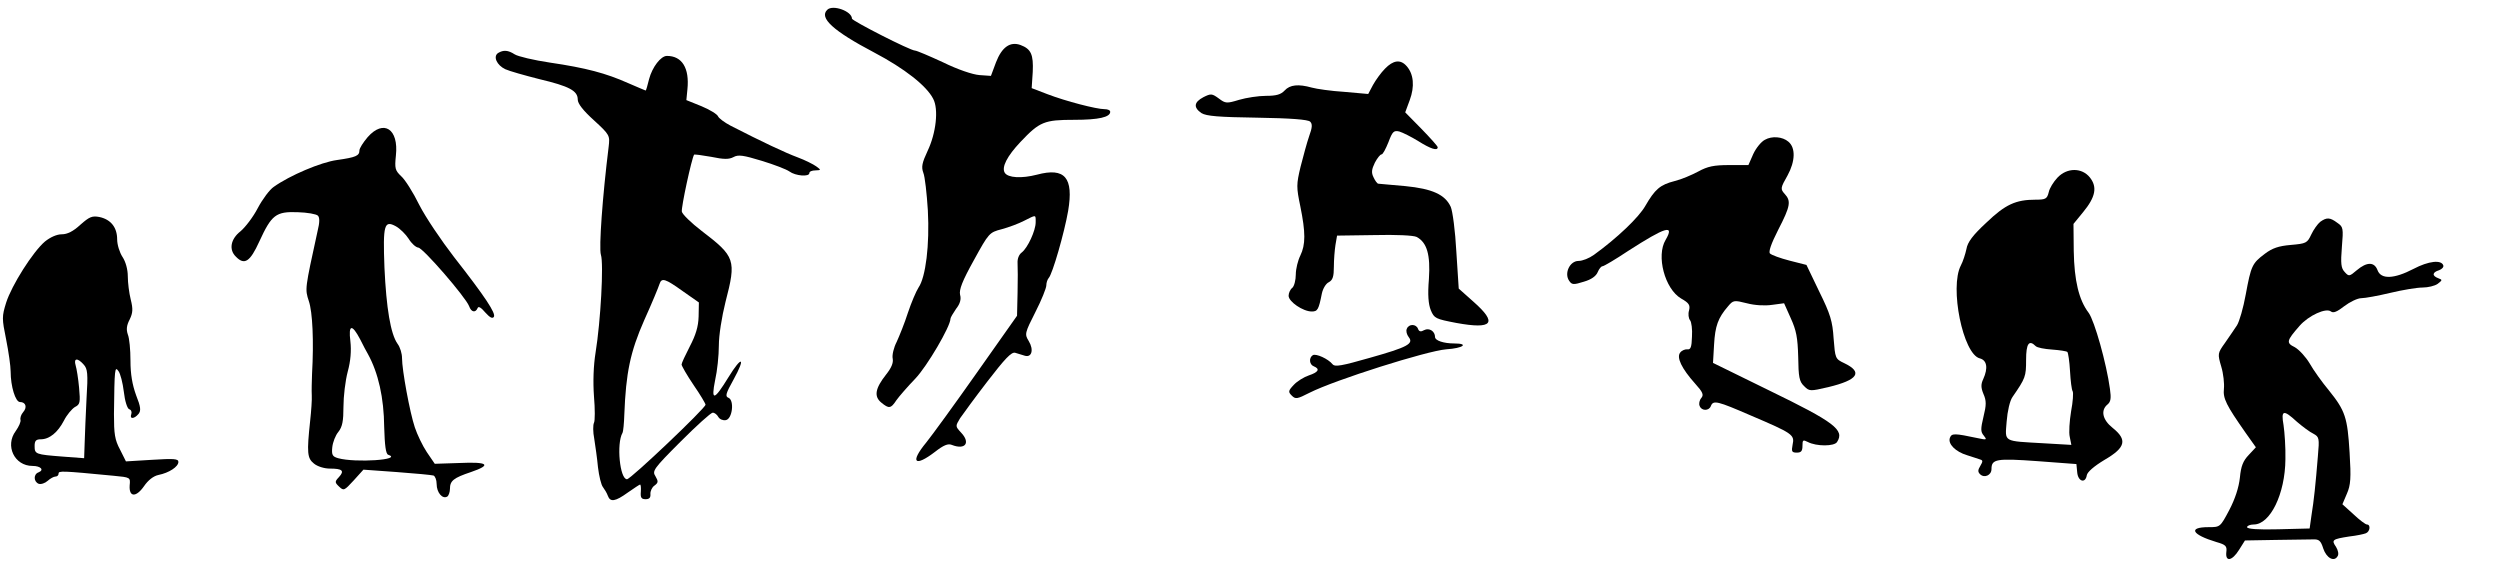 <?xml version="1.0" standalone="no"?>
<!DOCTYPE svg PUBLIC "-//W3C//DTD SVG 20010904//EN"
 "http://www.w3.org/TR/2001/REC-SVG-20010904/DTD/svg10.dtd">
<svg version="1.0" xmlns="http://www.w3.org/2000/svg"
 width="939pt" height="217pt" viewBox="0 0 939 217"
 preserveAspectRatio="xMidYMid meet">
<g transform="translate(0,217) scale(0.1,-0.1)"
fill="#000000" stroke="none">
<path d="M3107 2133 c-31 -30 22 -79 176 -160 114 -60 197 -125 222 -174 21
-39 11 -129 -21 -196 -21 -45 -24 -60 -16 -82 6 -14 13 -78 17 -141 7 -130 -8
-251 -35 -290 -9 -14 -27 -56 -40 -95 -12 -38 -32 -87 -42 -109 -11 -21 -18
-50 -15 -63 3 -16 -5 -35 -25 -60 -41 -52 -46 -82 -18 -105 29 -24 36 -23 57
9 10 14 42 51 71 81 44 46 132 196 132 225 0 4 10 21 21 37 15 19 20 36 15 53
-4 19 8 51 52 130 56 102 58 104 104 116 26 7 64 21 85 32 46 23 43 24 43 -6
0 -31 -30 -96 -52 -113 -11 -8 -17 -24 -16 -40 1 -15 1 -65 0 -112 l-2 -86
-151 -214 c-83 -118 -169 -236 -190 -262 -62 -75 -44 -94 33 -35 32 25 49 32
63 26 51 -20 71 8 35 46 -22 24 -22 24 -4 54 11 16 57 79 104 140 64 83 89
110 103 106 9 -3 25 -8 36 -11 26 -8 35 22 15 55 -16 26 -15 30 25 109 23 45
41 90 41 100 0 10 4 22 9 28 14 14 59 171 73 252 21 125 -12 164 -117 136 -58
-15 -109 -12 -121 7 -13 21 9 63 59 116 72 76 89 83 202 83 92 0 135 10 135
30 0 6 -9 10 -21 10 -31 0 -146 30 -214 56 l-60 23 4 61 c3 65 -6 86 -46 101
-39 14 -70 -8 -92 -65 l-19 -51 -43 3 c-26 2 -82 21 -137 48 -52 24 -99 44
-105 44 -18 0 -237 112 -237 120 0 28 -73 54 -93 33z"/>
<path d="M1871 1971 c-20 -13 -5 -46 27 -61 15 -7 72 -23 127 -37 114 -27 145
-44 145 -77 0 -15 20 -41 61 -78 60 -55 60 -57 55 -100 -23 -185 -37 -380 -29
-405 11 -33 -1 -250 -20 -367 -8 -50 -10 -110 -6 -165 4 -47 4 -92 0 -99 -4
-8 -4 -35 1 -60 4 -26 11 -74 14 -107 4 -33 12 -67 19 -75 6 -8 15 -23 18 -32
9 -25 28 -22 75 12 23 16 44 30 46 30 3 0 4 -12 3 -27 -2 -22 2 -28 18 -28 14
0 19 6 18 19 -1 11 6 26 15 32 15 11 15 16 4 35 -13 20 -8 28 94 130 60 60
114 109 121 109 7 0 16 -7 21 -16 5 -9 18 -14 28 -12 25 4 33 75 10 84 -13 5
-10 16 19 68 47 85 32 92 -19 9 -54 -88 -66 -91 -50 -11 8 35 14 93 14 130 0
39 11 108 25 164 41 158 37 170 -90 267 -38 29 -72 62 -74 72 -3 16 37 200 46
214 1 2 30 -2 64 -8 48 -10 67 -10 84 -1 18 10 37 7 106 -14 46 -14 93 -32
104 -40 23 -17 75 -21 75 -6 0 6 10 10 23 10 21 1 22 1 3 15 -11 8 -43 24 -70
34 -46 17 -133 58 -252 119 -23 12 -44 28 -47 35 -3 8 -31 25 -62 38 l-57 23
4 41 c8 79 -20 125 -77 125 -23 0 -55 -42 -67 -87 -6 -24 -11 -43 -13 -43 -1
0 -31 13 -66 28 -83 37 -158 57 -294 77 -60 9 -120 23 -132 31 -25 16 -42 17
-62 5z m694 -895 l60 -42 -1 -53 c-1 -38 -11 -70 -33 -112 -17 -33 -31 -63
-31 -68 0 -5 20 -40 45 -77 25 -36 45 -70 45 -74 0 -13 -281 -280 -295 -280
-27 0 -40 134 -17 174 3 5 6 37 7 70 6 155 22 234 75 354 29 64 54 125 57 135
8 25 21 21 88 -27z"/>
<path d="M5202 1912 c-15 -15 -35 -43 -45 -61 l-18 -34 -90 8 c-49 3 -104 11
-122 16 -50 14 -82 11 -102 -11 -14 -15 -31 -20 -70 -20 -28 0 -74 -7 -101
-15 -46 -14 -51 -14 -76 5 -26 19 -30 19 -58 5 -36 -19 -38 -39 -7 -60 18 -11
64 -15 209 -17 126 -2 191 -7 199 -15 9 -9 8 -22 -4 -55 -8 -23 -22 -75 -32
-114 -16 -67 -16 -77 -1 -149 20 -98 20 -144 0 -185 -9 -18 -17 -50 -17 -71 0
-21 -6 -44 -13 -50 -8 -6 -14 -20 -14 -30 0 -22 54 -59 87 -59 22 0 26 7 38
68 4 18 15 37 26 42 15 8 19 22 19 58 0 26 3 63 6 82 l6 35 140 2 c81 2 147
-1 159 -7 39 -21 52 -67 46 -158 -5 -60 -2 -94 7 -117 13 -31 18 -33 96 -48
137 -25 156 -1 64 80 l-55 49 -9 139 c-4 77 -14 152 -21 168 -21 46 -69 68
-171 78 -51 4 -96 9 -101 9 -4 0 -12 11 -18 24 -9 18 -7 30 5 55 9 17 20 31
25 31 5 0 16 21 26 46 15 40 20 45 41 40 13 -4 45 -20 71 -36 46 -29 73 -38
73 -23 0 4 -28 35 -61 69 l-61 62 17 46 c19 51 15 98 -12 128 -23 26 -50 22
-81 -10z"/>
<path d="M1381 1655 c-17 -20 -31 -42 -31 -50 0 -20 -13 -26 -84 -36 -60 -8
-178 -58 -238 -101 -15 -10 -42 -46 -60 -80 -17 -33 -47 -72 -65 -87 -37 -29
-44 -69 -17 -95 32 -33 53 -20 88 57 46 100 62 113 144 110 36 -1 70 -7 76
-13 7 -7 7 -25 -1 -57 -48 -220 -48 -218 -33 -264 14 -41 19 -150 12 -274 -1
-27 -2 -63 -1 -80 1 -16 -2 -59 -6 -95 -13 -121 -11 -141 14 -161 13 -11 39
-19 60 -19 47 0 56 -8 34 -32 -16 -17 -16 -20 1 -36 17 -16 19 -15 54 23 l37
41 125 -9 c69 -5 131 -11 138 -13 6 -2 12 -16 12 -32 0 -32 22 -58 40 -47 5 3
10 17 10 29 0 30 13 41 79 63 79 27 65 39 -43 34 l-93 -3 -30 44 c-16 24 -36
66 -45 93 -19 57 -48 215 -48 260 0 17 -7 41 -17 54 -26 37 -42 134 -49 286
-6 161 -1 179 43 155 16 -9 37 -30 48 -47 11 -18 27 -32 36 -33 17 0 178 -186
191 -220 8 -23 24 -26 32 -7 3 8 13 2 29 -17 17 -19 27 -24 32 -16 8 13 -31
73 -150 225 -47 61 -106 148 -130 195 -23 47 -54 96 -68 108 -23 22 -25 29
-20 78 11 100 -46 137 -106 69z m-28 -760 c11 -22 24 -47 29 -55 39 -71 60
-164 61 -274 2 -69 6 -101 15 -104 57 -19 -123 -31 -188 -13 -21 6 -25 12 -22
41 2 19 12 45 23 58 15 19 19 41 19 94 0 39 7 98 16 132 11 40 14 79 10 114
-8 64 6 66 37 7z"/>
<path d="M6629 1645 c-14 -7 -34 -32 -44 -54 l-18 -41 -72 0 c-58 0 -81 -5
-116 -24 -24 -13 -64 -30 -89 -36 -55 -14 -74 -31 -110 -93 -24 -43 -107 -122
-193 -184 -18 -13 -43 -23 -58 -23 -33 0 -55 -47 -35 -75 10 -15 17 -15 55 -3
28 8 46 21 52 36 5 12 13 22 18 22 5 0 49 26 97 58 140 90 175 101 140 41 -36
-60 -3 -184 58 -220 30 -17 35 -25 30 -45 -4 -13 -2 -30 4 -37 5 -6 9 -34 7
-62 -1 -38 -5 -49 -17 -47 -8 1 -21 -4 -27 -12 -15 -18 5 -60 56 -117 29 -32
33 -42 23 -54 -7 -8 -10 -22 -6 -30 7 -19 35 -19 42 0 9 23 24 19 151 -36 157
-67 164 -72 156 -109 -5 -26 -3 -30 16 -30 16 0 21 6 21 25 0 23 2 24 20 15
32 -17 100 -17 110 0 29 45 -9 74 -256 194 l-210 103 4 69 c4 70 15 100 52
143 20 24 23 24 71 12 30 -8 68 -10 95 -6 l45 6 25 -56 c21 -46 26 -73 28
-145 1 -76 4 -93 22 -110 20 -20 22 -20 91 -4 112 27 131 56 60 90 -34 16 -34
18 -40 93 -4 64 -12 91 -54 176 l-48 100 -63 16 c-35 9 -68 21 -74 27 -6 6 4
36 31 89 46 89 49 108 24 135 -16 18 -16 22 11 69 29 53 31 104 3 127 -22 19
-62 22 -88 7z"/>
<path d="M7728 1503 c-15 -16 -30 -40 -33 -55 -6 -25 -12 -28 -49 -28 -75 0
-114 -18 -185 -86 -51 -47 -71 -74 -75 -99 -4 -19 -13 -47 -21 -62 -43 -82 8
-333 71 -349 27 -7 32 -36 13 -78 -9 -19 -9 -32 1 -56 11 -25 11 -41 0 -85
-11 -46 -11 -57 1 -71 13 -16 11 -17 -21 -10 -90 19 -99 19 -106 2 -9 -23 21
-53 65 -66 20 -7 42 -13 49 -16 10 -3 10 -7 0 -24 -9 -15 -10 -22 -1 -31 16
-16 43 -4 43 19 0 38 18 41 172 30 l147 -11 3 -31 c3 -35 31 -43 36 -11 2 12
27 34 67 58 79 46 86 75 30 120 -38 30 -46 66 -19 88 12 10 14 23 9 58 -13 96
-58 256 -80 286 -37 49 -54 121 -56 232 l-1 102 36 44 c47 57 54 94 26 130
-30 38 -86 38 -122 0z m-82 -633 c6 -6 33 -11 62 -13 28 -2 54 -6 57 -9 3 -3
8 -35 10 -72 2 -36 6 -70 10 -76 3 -5 1 -39 -6 -75 -6 -37 -9 -80 -5 -96 l6
-30 -103 6 c-156 9 -146 3 -140 82 3 39 12 78 22 92 49 71 51 77 51 139 0 62
11 77 36 52z"/>
<path d="M302 1326 c-27 -25 -49 -36 -70 -36 -19 0 -43 -11 -63 -27 -45 -38
-125 -164 -146 -230 -16 -52 -16 -59 0 -138 9 -45 17 -100 17 -121 0 -55 18
-114 35 -114 22 0 28 -20 12 -38 -8 -9 -12 -22 -10 -29 2 -7 -6 -25 -18 -42
-41 -55 -5 -131 63 -131 31 0 45 -15 23 -24 -20 -7 -19 -35 0 -43 9 -3 24 2
34 11 10 9 23 16 29 16 7 0 12 5 12 11 0 11 10 11 207 -8 63 -6 63 -6 60 -36
-3 -45 24 -46 54 -3 15 22 35 38 54 42 40 8 75 31 75 49 0 12 -17 13 -98 8
l-99 -6 -22 44 c-20 37 -23 59 -23 134 2 171 3 181 17 161 7 -9 16 -44 20 -77
4 -36 13 -63 20 -66 8 -2 11 -11 8 -19 -7 -19 11 -18 27 1 10 12 9 26 -9 71
-14 39 -21 78 -21 129 0 41 -4 85 -10 99 -6 18 -5 33 7 56 12 25 13 39 4 75
-6 24 -11 63 -11 87 0 26 -8 55 -20 73 -11 17 -20 46 -20 66 0 45 -24 75 -67
84 -27 5 -37 1 -71 -29z m12 -525 c15 -16 17 -34 11 -128 -3 -59 -6 -134 -7
-166 l-2 -58 -80 6 c-103 8 -106 9 -106 40 0 19 5 25 23 25 33 0 64 26 87 70
11 22 30 44 41 51 20 10 21 17 16 73 -3 33 -9 71 -13 84 -8 27 7 29 30 3z"/>
<path d="M8715 1337 c-10 -8 -25 -29 -34 -48 -15 -32 -19 -34 -77 -39 -46 -4
-69 -12 -97 -33 -48 -36 -52 -45 -72 -153 -9 -50 -24 -102 -33 -116 -9 -14
-30 -44 -45 -66 -28 -39 -28 -41 -14 -89 8 -26 12 -64 10 -83 -4 -37 9 -62 81
-165 l39 -55 -27 -29 c-21 -22 -29 -42 -33 -85 -4 -37 -18 -80 -40 -122 -34
-64 -34 -64 -78 -64 -78 0 -63 -28 30 -56 35 -10 40 -15 37 -38 -4 -38 22 -33
48 9 l22 35 114 2 c63 1 126 2 142 2 22 1 29 -5 38 -34 12 -36 41 -52 54 -29
5 7 2 22 -6 35 -18 26 -14 29 50 39 27 3 55 9 62 12 16 6 19 33 4 33 -5 0 -28
17 -50 38 l-42 38 17 40 c14 32 16 58 10 154 -8 132 -16 157 -78 234 -25 30
-58 76 -72 101 -15 25 -40 52 -56 61 -33 16 -31 24 18 80 34 39 100 69 118 54
9 -7 23 -1 50 20 21 16 50 30 64 30 14 0 63 9 109 20 46 11 100 20 121 20 20
0 46 6 57 14 18 14 18 15 2 21 -24 9 -23 22 3 30 11 4 18 12 16 18 -7 22 -55
17 -112 -13 -73 -38 -122 -40 -135 -5 -12 32 -40 32 -78 0 -28 -24 -30 -24
-46 -6 -13 14 -15 31 -10 93 6 71 5 76 -17 91 -28 21 -40 21 -64 4z m-88 -751
c21 -18 49 -39 62 -45 22 -12 23 -17 17 -84 -9 -110 -15 -167 -24 -222 l-7
-50 -118 -3 c-75 -2 -117 1 -117 8 0 5 11 10 25 10 62 0 118 115 119 245 1 44
-3 101 -7 128 -10 57 -1 60 50 13z"/>
<path d="M5284 935 c-4 -8 0 -22 7 -31 20 -25 -4 -38 -146 -78 -105 -30 -131
-35 -140 -24 -16 20 -62 41 -74 34 -16 -10 -13 -36 4 -42 24 -10 17 -22 -19
-34 -18 -6 -44 -22 -56 -35 -22 -23 -22 -27 -8 -41 14 -14 20 -13 67 11 95 48
440 157 513 163 64 4 87 22 30 22 -40 0 -72 11 -72 24 0 22 -22 36 -41 26 -12
-7 -19 -6 -23 5 -7 19 -35 19 -42 0z"/>
</g>
</svg>
